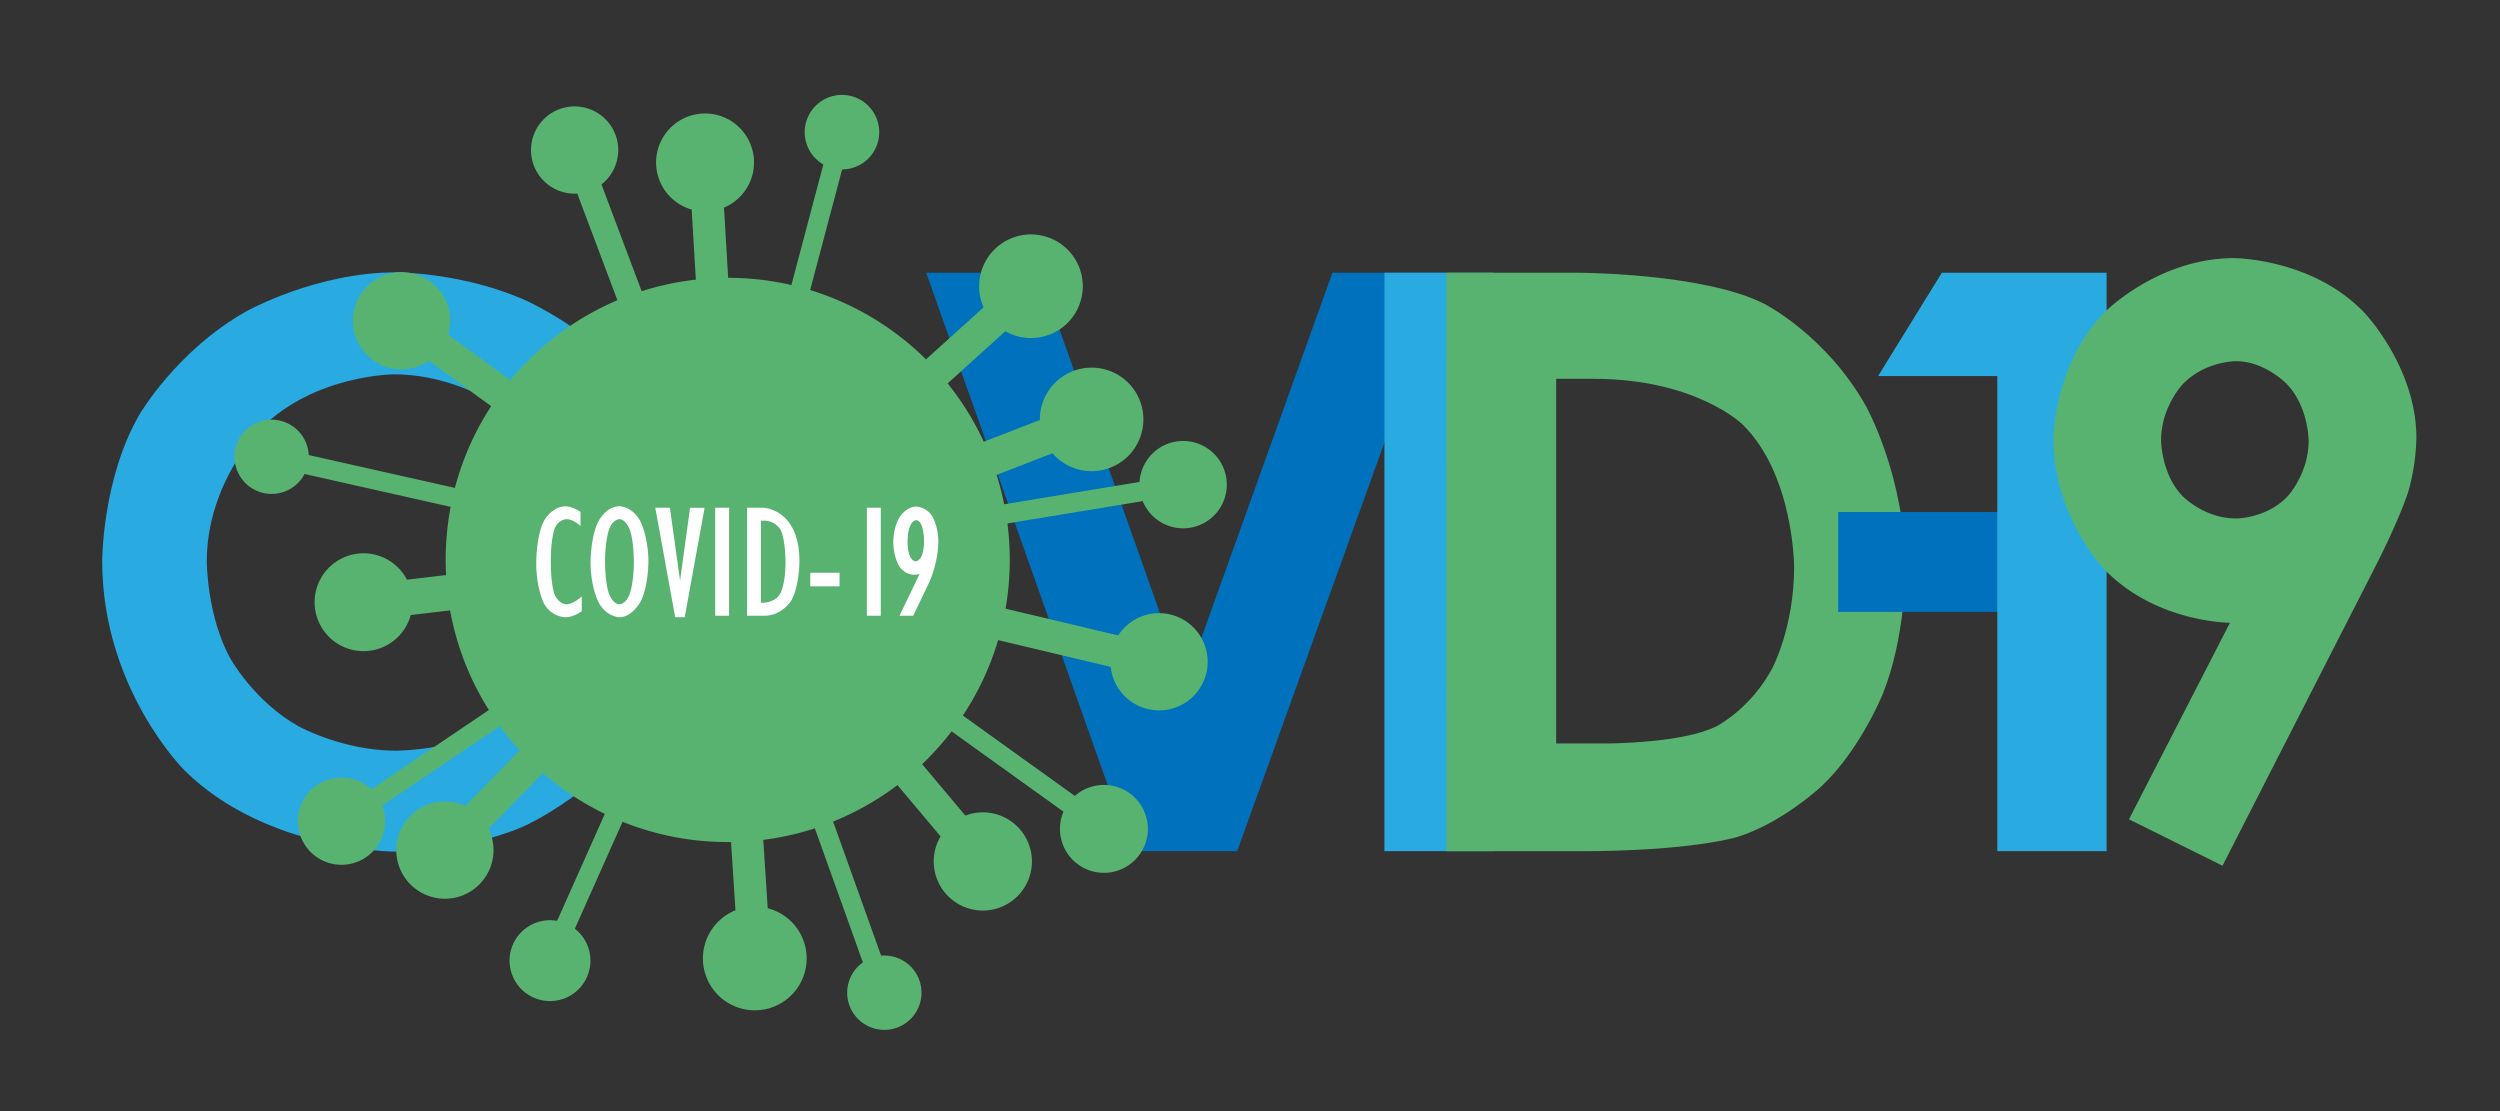 <svg xmlns="http://www.w3.org/2000/svg" viewBox="0 0 1800 800"><rect x="0" y="0" width="1800" height="800" fill="#333333" stroke="none"/><defs><style>.cls-1{isolation:isolate;}.cls-2{fill:#29abe2;}.cls-2,.cls-3,.cls-4{mix-blend-mode:multiply;}.cls-3{fill:#0071bc;}.cls-4{fill:#59b370;}.cls-5{fill:#fff;}</style></defs><g class="cls-1"><g id="Layer_1" data-name="Layer 1"><path class="cls-2" d="M458.27,276l-52.93,50.52s-54-57-121.46-57c0,0-56.94,0-96,38.89,0,0-39,38.85-39,95.83,0,0,0,39.62,17.28,70.4,0,0,17.28,30.77,48.86,48.32,0,0,31.59,17.55,70.2,17.55,0,0,32.9,0,60.2-12.3,0,0,27.25-12.25,59.91-44.68L456.64,537s-44,43-83.19,59.53c0,0-39.12,16.59-89.34,16.59,0,0-92.58,0-151.53-58.72,0,0-59-58.72-59-150.46,0,0,0-59.37,26.87-105.53,0,0,26.83-46.16,76.89-74.23,0,0,50.1-28.1,107.85-28.1,0,0,49.1,0,94.56,20.8C379.79,216.88,425.29,237.64,458.27,276Z"/><polygon class="cls-3" points="666.86 196.37 748.38 196.37 853.15 492.22 959.34 196.37 1040.87 196.37 890.76 612.83 814.37 612.83 666.86 196.37"/><rect class="cls-2" x="996.79" y="196.37" width="78.71" height="416.46"/><path class="cls-4" d="M1120.44,272.76V535.29h36.81s54.35,0,78.86-12.49c0,0,24.47-12.49,40.05-41.91,0,0,15.61-29.45,15.61-72.48,0,0,0-66.26-37.11-102.79,0,0-33.4-32.86-107.31-32.86Zm-79-76.39h94s90.89,0,135.07,22.5c0,0,44.19,22.5,72.79,73.18,0,0,28.61,50.64,28.61,118.29,0,0,0,48.17-16,88.53,0,0-16,40.32-44.18,67,0,0-28.18,26.6-61,36.8,0,0-32.82,10.21-113.85,10.21h-95.4Z"/><rect class="cls-3" x="1323.5" y="368.63" width="143.8" height="71.94"/><polygon class="cls-2" points="1398.12 196.37 1516.76 196.37 1516.76 612.83 1438.06 612.83 1438.06 270.79 1352.2 270.79 1398.12 196.37"/><path class="cls-4" d="M1610.1,373.31s22.11,0,37.11-16.12c0,0,15-16.12,15-39.93,0,0,0-24.36-15.74-40.79,0,0-15.73-16.43-36.64-16.43,0,0-22.11,0-38,16.32,0,0-15.85,16.27-15.85,40.66,0,0,0,24.05,15.42,40.17C1571.48,357.19,1586.9,373.31,1610.1,373.31Zm-9.9,250-67.34-33.41,72.72-141.52s-52.93,0-90-38c0,0-37.07-38-37.07-94.32,0,0,0-54.59,38.08-92.4,0,0,38.07-37.8,91.84-37.8,0,0,56.33,0,93.87,39.24,0,0,37.49,39.19,37.49,90.14a152.68,152.68,0,0,1-5.8,38.66s-5.79,19.37-26.75,59.92Z"/><path class="cls-4" d="M851.81,380.38A31.44,31.44,0,1,0,820.48,347L723,363.1a202,202,0,0,0-5.44-21.17l40.22-15.57a37.27,37.27,0,1,0-9.08-23.95l-40.39,15.64a203.11,203.11,0,0,0-26-42l41.5-37.54a37.31,37.31,0,1,0-15.62-17.27l-41.47,37.51a203,203,0,0,0-83.41-49.9l23-86.85a26.83,26.83,0,1,0-13.5-3.59l-23,86.82a203.38,203.38,0,0,0-45.54-5.21l-3-50.55A35.25,35.25,0,1,0,498,150.87l3,50.47A201.87,201.87,0,0,0,462,209.68l-28.95-76.9a31.4,31.4,0,1,0-19.29,6.65c.63,0,1.23-.06,1.85-.1l28.92,76.83a203.7,203.7,0,0,0-77.11,57.54L322.62,241a35,35,0,1,0-13.72,18.81l44.74,32.63a201.65,201.65,0,0,0-26.11,58.85L222.28,327.63a26.72,26.72,0,1,0-3,13.63l105.2,23.68a204.43,204.43,0,0,0-3.6,38.19c0,3.66.11,7.3.3,10.92L293,417.37a35.22,35.22,0,1,0,2.73,25.47l28.34-3.35A201.88,201.88,0,0,0,352,511.2l-84.65,57.18A31.39,31.39,0,1,0,275.16,580l84.66-57.2a206.55,206.55,0,0,0,14.37,17.55l-39.11,40a35,35,0,1,0,16.65,16.28l39.15-40.05A203.51,203.51,0,0,0,435.47,586l-34.34,77a29.11,29.11,0,1,0,12.76,5.69l34.36-77a202.45,202.45,0,0,0,75.67,14.58c.81,0,1.61,0,2.41,0l3.2,49.16a37.34,37.34,0,1,0,23.23-1.51l-3.2-49.22a201.14,201.14,0,0,0,37.12-8.3l34.59,96.52A26.75,26.75,0,1,0,636.56,688c-.72,0-1.43,0-2.14.11l-34.6-96.58a202.8,202.8,0,0,0,46.35-26.25l31.06,36.93a35.35,35.35,0,1,0,17.82-15l-31.12-37a205.18,205.18,0,0,0,21.22-23.64l80.56,57.83a31.64,31.64,0,1,0,8.18-11.33l-80.62-57.88a202.06,202.06,0,0,0,25.37-54.31l81.07,19.27a35,35,0,1,0,5.4-22.65L724,438.23a205.29,205.29,0,0,0,1.35-61.35l97.41-16.06A31.43,31.43,0,0,0,851.81,380.38Z"/><path class="cls-5" d="M659.51,404.1s5.79,0,5.79-14.79c0,0,0-14.78-5.79-14.78,0,0-6.06,0-6.06,16.27C653.45,390.8,653.45,404.1,659.51,404.1Zm-11.88,39.23,14.44-30a27.2,27.2,0,0,1-4.19.52,13.42,13.42,0,0,1-10.63-6.55s-4.07-6.55-4.07-17.32c0,0,0-10.82,4.77-18,0,0,4.78-7.22,11.64-7.22a14.74,14.74,0,0,1,11.59,6.9s4.42,6.86,4.42,18.71a77.37,77.37,0,0,1-7,29.86L657.5,443.33Zm-23.47,0V365.56h10v77.77Zm-40.77-21.19v-9.77h21.1v9.77ZM547.88,434h1.52s8.84,0,12.51-6.81c0,0,3.67-6.81,3.67-22.44,0,0,0-16.27-3.47-23.08a14,14,0,0,0-12.51-6.81h-1.72Zm-10,9.31V365.56h11.06s26.66,0,26.66,38.74c0,0,0,19.44-6.64,29.22,0,0-6.61,9.81-18.62,9.81Zm-22.93,0V365.56h10v77.77Zm-28.82,1.05L471.8,365.56h10.51L489.64,418l7.22-52.39h10.45L493,444.38ZM445.87,373.8s-5,0-7.59,8.15c0,0-2.65,8.18-2.65,22.5,0,0,0,14.81,2.73,22.73,0,0,2.74,7.91,7.72,7.91,0,0,4.77,0,7.53-8.06,0,0,2.77-8.09,2.77-22.58,0,0,0-14.73-2.8-22.7C453.58,381.75,450.82,373.8,445.87,373.8Zm.12,70.58s-9.23,0-15-10.65c0,0-5.79-10.68-5.79-29.28,0,0,0-17.55,5.47-28.73,0,0,5.47-11.2,15.34-11.2,0,0,9.54,0,15.19,11.14,0,0,5.65,11.15,5.65,28.79,0,0,0,18.74-6,29.34C460.86,433.79,454.92,444.38,446,444.38Zm-27.13-14.93V440s-5.61,4.43-11.87,4.43a18.66,18.66,0,0,1-15.46-10.25s-5.44-10.27-5.44-29.22c0,0,0-19,5.47-29.71,0,0,5.48-10.68,15.66-10.68,0,0,4.86,0,10.74,4v10.16s-5-4.92-10-4.92c0,0-6.05,0-8.73,7.07,0,0-2.68,7.08-2.68,23.58,0,0,0,16.33,2.74,23.49,0,0,2.73,7.15,9,7.15C408.27,435.09,412.61,435.09,418.86,429.45Z"/></g></g></svg>